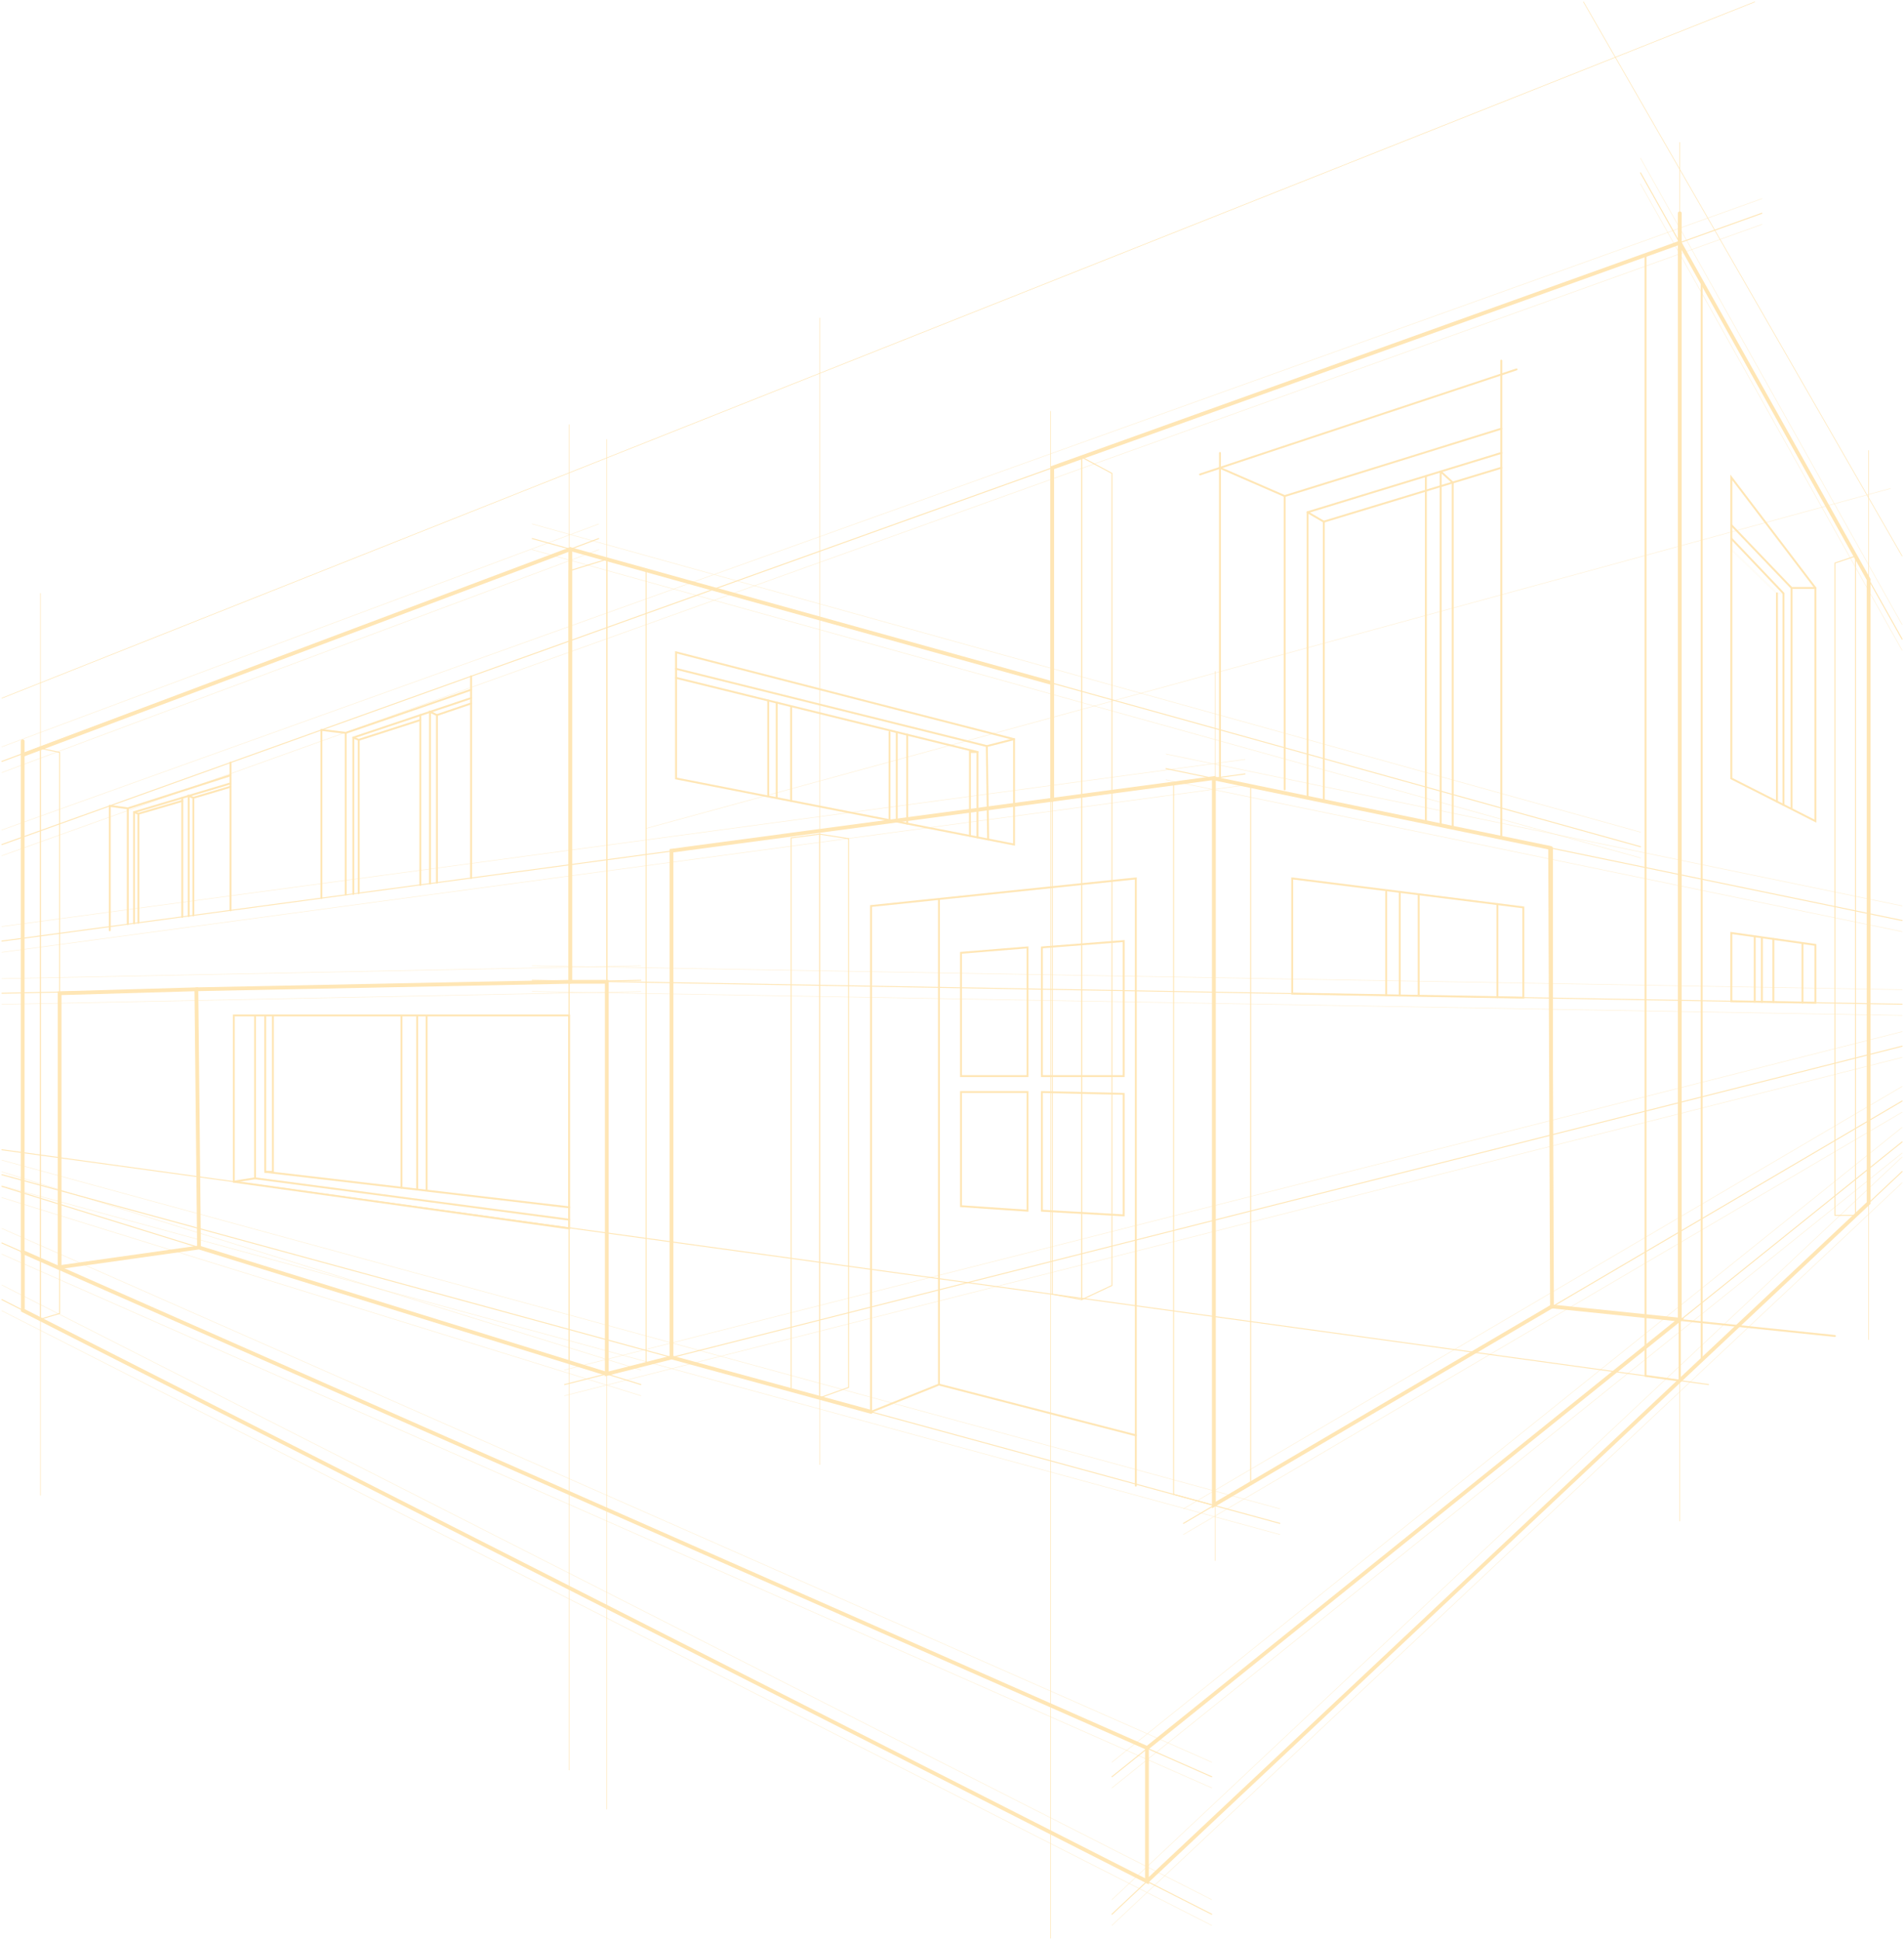 <svg width="1007" height="1026" viewBox="0 0 1007 1026" fill="none" xmlns="http://www.w3.org/2000/svg">
<g opacity="0.4">
<path opacity="0.5" d="M341.712 438.096L999.826 258.332" stroke="#FFC045" stroke-width="0.3" stroke-miterlimit="10" stroke-linecap="round"/>
<path d="M867.657 91.398L1006 338.016" stroke="#FFC045" stroke-width="0.5" stroke-miterlimit="10" stroke-linecap="round"/>
<path d="M1006 619.561L588.101 1012.32" stroke="#FFC045" stroke-width="0.5" stroke-miterlimit="10" stroke-linecap="round"/>
<path d="M1006 603.877L588.101 939.615" stroke="#FFC045" stroke-width="0.5" stroke-miterlimit="10" stroke-linecap="round"/>
<path d="M1 402.657L316.657 284.805" stroke="#FFC045" stroke-width="0.5" stroke-miterlimit="10" stroke-linecap="round"/>
<path d="M867.658 447.782L281.493 284.805" stroke="#FFC045" stroke-width="0.5" stroke-miterlimit="10" stroke-linecap="round"/>
<path d="M1 627.397L338.933 732.199" stroke="#FFC045" stroke-width="0.5" stroke-miterlimit="10" stroke-linecap="round"/>
<path d="M640.868 939.614L1 657.334" stroke="#FFC045" stroke-width="0.5" stroke-miterlimit="10" stroke-linecap="round"/>
<path d="M640.868 1012.32L1 687.27" stroke="#FFC045" stroke-width="0.5" stroke-miterlimit="10" stroke-linecap="round"/>
<path d="M616.672 406.467L1006 486.788" stroke="#FFC045" stroke-width="0.5" stroke-miterlimit="10" stroke-linecap="round"/>
<path d="M658.475 409.293L1 497.676" stroke="#FFC045" stroke-width="0.5" stroke-miterlimit="10" stroke-linecap="round"/>
<path d="M1 621.229L676.892 805.613" stroke="#FFC045" stroke-width="0.5" stroke-miterlimit="10" stroke-linecap="round"/>
<path d="M625.919 805.613L1006 582.271" stroke="#FFC045" stroke-width="0.5" stroke-miterlimit="10" stroke-linecap="round"/>
<path d="M931.836 112.783L1 446.628" stroke="#FFC045" stroke-width="0.5" stroke-miterlimit="10" stroke-linecap="round"/>
<path d="M338.933 518.418L1 525.251" stroke="#FFC045" stroke-width="0.5" stroke-miterlimit="10" stroke-linecap="round"/>
<path d="M281.493 518.418L1006 531.076" stroke="#FFC045" stroke-width="0.5" stroke-miterlimit="10" stroke-linecap="round"/>
<path d="M298.609 732.199L1006 553.271" stroke="#FFC045" stroke-width="0.5" stroke-miterlimit="10" stroke-linecap="round"/>
<g opacity="0.5">
<path d="M867.659 83.683L1006 330.324" stroke="#FFC045" stroke-width="0.3" stroke-miterlimit="10" stroke-linecap="round"/>
<path d="M1006 611.867L588.101 1004.6" stroke="#FFC045" stroke-width="0.3" stroke-miterlimit="10" stroke-linecap="round"/>
<path d="M1006 596.186L588.101 931.898" stroke="#FFC045" stroke-width="0.3" stroke-miterlimit="10" stroke-linecap="round"/>
<path d="M1 394.942L316.656 277.089" stroke="#FFC045" stroke-width="0.3" stroke-miterlimit="10" stroke-linecap="round"/>
<path d="M867.656 440.092L281.492 277.089" stroke="#FFC045" stroke-width="0.3" stroke-miterlimit="10" stroke-linecap="round"/>
<path d="M1 619.706L338.933 724.482" stroke="#FFC045" stroke-width="0.3" stroke-miterlimit="10" stroke-linecap="round"/>
<path d="M640.868 931.897L1 649.642" stroke="#FFC045" stroke-width="0.3" stroke-miterlimit="10" stroke-linecap="round"/>
<path d="M640.868 1004.6L1 679.58" stroke="#FFC045" stroke-width="0.3" stroke-miterlimit="10" stroke-linecap="round"/>
<path d="M616.672 398.773L1006 479.071" stroke="#FFC045" stroke-width="0.3" stroke-miterlimit="10" stroke-linecap="round"/>
<path d="M658.475 401.6L1 489.982" stroke="#FFC045" stroke-width="0.3" stroke-miterlimit="10" stroke-linecap="round"/>
<path d="M1 613.538L676.891 797.899" stroke="#FFC045" stroke-width="0.3" stroke-miterlimit="10" stroke-linecap="round"/>
<path d="M625.918 797.897L1006 574.556" stroke="#FFC045" stroke-width="0.3" stroke-miterlimit="10" stroke-linecap="round"/>
<path d="M931.835 105.067L1 438.913" stroke="#FFC045" stroke-width="0.3" stroke-miterlimit="10" stroke-linecap="round"/>
<path d="M338.933 510.729L1 517.536" stroke="#FFC045" stroke-width="0.3" stroke-miterlimit="10" stroke-linecap="round"/>
<path d="M281.492 510.729L1006 523.385" stroke="#FFC045" stroke-width="0.3" stroke-miterlimit="10" stroke-linecap="round"/>
<path d="M298.608 724.482L1006 545.578" stroke="#FFC045" stroke-width="0.3" stroke-miterlimit="10" stroke-linecap="round"/>
</g>
<g opacity="0.5">
<path d="M867.657 97.293L1006 343.91" stroke="#FFC045" stroke-width="0.3" stroke-miterlimit="10" stroke-linecap="round"/>
<path d="M1006 625.478L588.101 1018.21" stroke="#FFC045" stroke-width="0.3" stroke-miterlimit="10" stroke-linecap="round"/>
<path d="M1006 609.794L588.101 945.507" stroke="#FFC045" stroke-width="0.3" stroke-miterlimit="10" stroke-linecap="round"/>
<path d="M1 408.552L316.656 290.699" stroke="#FFC045" stroke-width="0.3" stroke-miterlimit="10" stroke-linecap="round"/>
<path d="M867.656 453.701L281.492 290.699" stroke="#FFC045" stroke-width="0.3" stroke-miterlimit="10" stroke-linecap="round"/>
<path d="M1 633.316L338.933 738.092" stroke="#FFC045" stroke-width="0.3" stroke-miterlimit="10" stroke-linecap="round"/>
<path d="M640.868 945.507L1 663.252" stroke="#FFC045" stroke-width="0.3" stroke-miterlimit="10" stroke-linecap="round"/>
<path d="M640.868 1018.21L1 693.19" stroke="#FFC045" stroke-width="0.3" stroke-miterlimit="10" stroke-linecap="round"/>
<path d="M616.672 412.387L1006 492.684" stroke="#FFC045" stroke-width="0.3" stroke-miterlimit="10" stroke-linecap="round"/>
<path d="M658.475 415.21L1 503.593" stroke="#FFC045" stroke-width="0.3" stroke-miterlimit="10" stroke-linecap="round"/>
<path d="M1 627.125L676.891 811.511" stroke="#FFC045" stroke-width="0.3" stroke-miterlimit="10" stroke-linecap="round"/>
<path d="M625.918 811.508L1006 588.166" stroke="#FFC045" stroke-width="0.3" stroke-miterlimit="10" stroke-linecap="round"/>
<path d="M931.835 118.677L1 452.522" stroke="#FFC045" stroke-width="0.3" stroke-miterlimit="10" stroke-linecap="round"/>
<path d="M338.933 524.339L1 531.146" stroke="#FFC045" stroke-width="0.3" stroke-miterlimit="10" stroke-linecap="round"/>
<path d="M281.492 524.339L1006 536.996" stroke="#FFC045" stroke-width="0.3" stroke-miterlimit="10" stroke-linecap="round"/>
<path d="M298.608 738.092L1006 559.188" stroke="#FFC045" stroke-width="0.3" stroke-miterlimit="10" stroke-linecap="round"/>
</g>
<path d="M12.091 399.216V692.948L21.41 697.618V395.75L12.091 399.216Z" stroke="#FFC045" stroke-width="0.5" stroke-miterlimit="10" stroke-linecap="round"/>
<path d="M21.412 395.75L31.518 397.889V694.595L21.412 697.618" stroke="#FFC045" stroke-width="0.5" stroke-miterlimit="10" stroke-linecap="round"/>
<path d="M320.934 726.544V295.764L341.712 301.54V721.285L320.934 726.544Z" stroke="#FFC045" stroke-width="0.5" stroke-miterlimit="10" stroke-linecap="round"/>
<path d="M320.932 295.764L300.99 301.908V720.375L320.932 726.544V295.764Z" stroke="#FFC045" stroke-width="0.5" stroke-miterlimit="10" stroke-linecap="round"/>
<path d="M418.409 443.112V735.1L433.508 739.204V441.121L418.409 443.112Z" stroke="#FFC045" stroke-width="0.5" stroke-miterlimit="10" stroke-linecap="round"/>
<path d="M433.507 441.121L448.826 443.505V733.698L433.507 739.204" stroke="#FFC045" stroke-width="0.5" stroke-miterlimit="10" stroke-linecap="round"/>
<path d="M642.073 796.103V411.677L620.704 414.38V790.278L642.073 796.103Z" stroke="#FFC045" stroke-width="0.5" stroke-miterlimit="10" stroke-linecap="round"/>
<path d="M642.073 411.677L661.474 415.707V784.699L642.073 796.103V411.677Z" stroke="#FFC045" stroke-width="0.5" stroke-miterlimit="10" stroke-linecap="round"/>
<path d="M888.39 128.363V730.109L899.995 719.197V149.008L888.39 128.363Z" stroke="#FFC045" stroke-miterlimit="10" stroke-linecap="round"/>
<path d="M888.387 128.363L870.29 134.852V727.603L888.387 730.109V128.363Z" stroke="#FFC045" stroke-miterlimit="10" stroke-linecap="round"/>
<path d="M988.295 306.459V636.2L981.361 642.737V294.071L988.295 306.459Z" stroke="#FFC045" stroke-width="0.5" stroke-miterlimit="10" stroke-linecap="round"/>
<path d="M981.359 294.071L970.466 297.758V642.737H981.359" stroke="#FFC045" stroke-width="0.5" stroke-miterlimit="10" stroke-linecap="round"/>
<path d="M556.505 247.395V684.444L572.144 687.294V241.791L556.505 247.395Z" stroke="#FFC045" stroke-width="0.5" stroke-miterlimit="10" stroke-linecap="round"/>
<path d="M572.139 241.791L588.098 250.344V679.797L572.139 687.294V241.791Z" stroke="#FFC045" stroke-width="0.5" stroke-miterlimit="10" stroke-linecap="round"/>
<path d="M903.608 732.199L1 608.03" stroke="#FFC045" stroke-width="0.5" stroke-miterlimit="10" stroke-linecap="round"/>
<path d="M970.469 706.512L820.841 691.077V448.368" stroke="#FFC045" stroke-miterlimit="10" stroke-linecap="round"/>
<path d="M802.104 195.341L634.675 250.911" stroke="#FFC045" stroke-miterlimit="10" stroke-linecap="round"/>
<path d="M645.222 239.533V411.678" stroke="#FFC045" stroke-miterlimit="10" stroke-linecap="round"/>
<path d="M645.222 247.42L679.451 262.338L794.014 226.7" stroke="#FFC045" stroke-miterlimit="10" stroke-linecap="round"/>
<path d="M679.449 262.341V417.429" stroke="#FFC045" stroke-miterlimit="10" stroke-linecap="round"/>
<path d="M691.57 421.875V270.891L794.01 239.53" stroke="#FFC045" stroke-miterlimit="10" stroke-linecap="round"/>
<path d="M691.57 270.895L700.127 275.884L794.01 247.373" stroke="#FFC045" stroke-miterlimit="10" stroke-linecap="round"/>
<path d="M700.13 275.881V423.694" stroke="#FFC045" stroke-miterlimit="10" stroke-linecap="round"/>
<path d="M754.127 251.746V434.804" stroke="#FFC045" stroke-miterlimit="10" stroke-linecap="round"/>
<path d="M761.95 436.424V249.336L768.319 255.161V437.727" stroke="#FFC045" stroke-linecap="round" stroke-linejoin="round"/>
<path d="M915.683 252.484V411.678L960.14 434.24V310.931L915.683 252.484Z" stroke="#FFC045" stroke-miterlimit="10" stroke-linecap="round"/>
<path d="M960.14 310.931H947.527L915.683 277.677" stroke="#FFC045" stroke-miterlimit="10" stroke-linecap="round"/>
<path d="M947.526 310.929V427.453" stroke="#FFC045" stroke-miterlimit="10" stroke-linecap="round"/>
<path d="M943.248 425.686V313.783L915.683 284.805" stroke="#FFC045" stroke-miterlimit="10" stroke-linecap="round"/>
<path opacity="0.1" d="M943.248 313.782H939.806L915.683 290.629" stroke="#FFC045" stroke-miterlimit="10" stroke-linecap="round"/>
<path d="M939.805 313.78V423.915" stroke="#FFC045" stroke-miterlimit="10" stroke-linecap="round"/>
<path d="M600.714 785.656V464.543L460.678 479.143V746.626L496.603 732.198V475.406" stroke="#FFC045" stroke-miterlimit="10" stroke-linecap="round"/>
<path d="M496.576 732.199L600.712 759.039" stroke="#FFC045" stroke-miterlimit="10" stroke-linecap="round"/>
<path d="M543.446 501.019L508.26 503.869V569.075H543.446V501.019Z" stroke="#FFC045" stroke-miterlimit="10" stroke-linecap="round"/>
<path d="M551.044 501.02V569.076H594.296V497.677L551.044 501.02Z" stroke="#FFC045" stroke-miterlimit="10" stroke-linecap="round"/>
<path d="M508.26 577.504H543.446V640.252L508.26 637.868V577.504Z" stroke="#FFC045" stroke-miterlimit="10" stroke-linecap="round"/>
<path d="M551.044 577.504V640.252L594.296 642.734V578.462L551.044 577.504Z" stroke="#FFC045" stroke-miterlimit="10" stroke-linecap="round"/>
<path d="M683.434 464.543V525.447L805.668 527.585V479.854L683.434 464.543Z" stroke="#FFC045" stroke-miterlimit="10" stroke-linecap="round"/>
<path d="M791.947 527.34V478.135" stroke="#FFC045" stroke-miterlimit="10" stroke-linecap="round"/>
<path d="M740.31 471.67V526.455" stroke="#FFC045" stroke-miterlimit="10" stroke-linecap="round"/>
<path d="M750.319 472.925V526.457" stroke="#FFC045" stroke-miterlimit="10" stroke-linecap="round"/>
<path d="M733.13 471.67V526.356" stroke="#FFC045" stroke-miterlimit="10" stroke-linecap="round"/>
<path d="M915.683 493.398V529.504L960.14 530.29V499.69L915.683 493.398Z" stroke="#FFC045" stroke-miterlimit="10" stroke-linecap="round"/>
<path d="M953.303 498.731V530.166" stroke="#FFC045" stroke-miterlimit="10" stroke-linecap="round"/>
<path d="M937.908 496.544V529.897" stroke="#FFC045" stroke-miterlimit="10" stroke-linecap="round"/>
<path d="M931.838 496.053V529.799" stroke="#FFC045" stroke-miterlimit="10" stroke-linecap="round"/>
<path d="M928.048 495.143V529.724" stroke="#FFC045" stroke-miterlimit="10" stroke-linecap="round"/>
<path d="M11.998 392V662.064L606.72 924.387L888.294 697.875L820.747 690.894L641.981 795.917V411.49L355.145 449.882V717.685" stroke="#FFC045" stroke-width="2" stroke-miterlimit="10" stroke-linecap="round"/>
<path d="M888.413 112.78V462.527" stroke="#FFC045" stroke-width="2" stroke-miterlimit="10" stroke-linecap="round"/>
<path d="M301.653 290.407V519.205H320.932V726.547L355.235 717.87L460.674 746.627" stroke="#FFC045" stroke-width="2" stroke-miterlimit="10" stroke-linecap="round"/>
<path d="M105.262 659.719L31.518 670.115V525.252L103.86 523.163L105.262 659.719ZM105.262 659.719L320.937 726.547" stroke="#FFC045" stroke-width="2" stroke-miterlimit="10" stroke-linecap="round"/>
<path d="M12.091 662.25V692.948L606.615 994.915V924.573" stroke="#FFC045" stroke-width="2" stroke-miterlimit="10" stroke-linecap="round"/>
<path d="M606.615 994.914L988.294 636.197V306.456L888.386 128.363L556.503 247.395V361.265L301.656 290.407L12.091 399.215" stroke="#FFC045" stroke-width="2" stroke-miterlimit="10" stroke-linecap="round"/>
<path d="M556.505 361.268V423.057" stroke="#FFC045" stroke-width="2" stroke-miterlimit="10" stroke-linecap="round"/>
<path d="M888.413 698.061V462.528" stroke="#FFC045" stroke-width="2" stroke-miterlimit="10" stroke-linecap="round"/>
<path d="M642.073 411.677L819.831 448.372L820.838 691.081" stroke="#FFC045" stroke-width="2" stroke-miterlimit="10" stroke-linecap="round"/>
<path d="M357.548 344.97V411.675L536.314 446.625V390.907L357.548 344.97Z" stroke="#FFC045" stroke-miterlimit="10" stroke-linecap="round"/>
<path d="M536.314 390.906L521.903 394.568L522.617 443.946" stroke="#FFC045" stroke-miterlimit="10" stroke-linecap="round"/>
<path d="M521.881 394.545L357.548 353.696" stroke="#FFC045" stroke-miterlimit="10" stroke-linecap="round"/>
<path d="M516.962 442.841V397.666L357.548 358.464" stroke="#FFC045" stroke-miterlimit="10" stroke-linecap="round"/>
<path d="M516.962 397.667H513.004V442.08" stroke="#FFC045" stroke-miterlimit="10" stroke-linecap="round"/>
<path d="M479.807 388.525V435.568" stroke="#FFC045" stroke-miterlimit="10" stroke-linecap="round"/>
<path d="M474.273 387.171V434.067" stroke="#FFC045" stroke-miterlimit="10" stroke-linecap="round"/>
<path d="M470.465 387.171V433.919" stroke="#FFC045" stroke-miterlimit="10" stroke-linecap="round"/>
<path d="M418.409 374.12V423.571" stroke="#FFC045" stroke-miterlimit="10" stroke-linecap="round"/>
<path d="M410.786 422.074V371.542" stroke="#FFC045" stroke-miterlimit="10" stroke-linecap="round"/>
<path d="M406.311 370.433V421.014" stroke="#FFC045" stroke-miterlimit="10" stroke-linecap="round"/>
<path d="M301.659 519.204L103.861 523.161" stroke="#FFC045" stroke-width="2" stroke-miterlimit="10" stroke-linecap="round"/>
<path d="M249.155 357.626V464.321" stroke="#FFC045" stroke-miterlimit="10" stroke-linecap="round"/>
<path d="M169.982 386.016V474.963" stroke="#FFC045" stroke-miterlimit="10" stroke-linecap="round"/>
<path d="M121.907 403.27V481.428" stroke="#FFC045" stroke-miterlimit="10" stroke-linecap="round"/>
<path d="M58.053 426.153V491.974" stroke="#FFC045" stroke-miterlimit="10" stroke-linecap="round"/>
<path d="M58.053 426.153L67.569 427.48V488.729" stroke="#FFC045" stroke-miterlimit="10" stroke-linecap="round"/>
<path d="M67.567 427.481L121.91 410.006" stroke="#FFC045" stroke-miterlimit="10" stroke-linecap="round"/>
<path d="M169.982 386.016L182.842 387.564V472.973" stroke="#FFC045" stroke-miterlimit="10" stroke-linecap="round"/>
<path d="M182.843 387.566L249.16 364.757" stroke="#FFC045" stroke-miterlimit="10" stroke-linecap="round"/>
<path d="M186.873 472.703V390.047L249.158 369.155" stroke="#FFC045" stroke-miterlimit="10" stroke-linecap="round"/>
<path d="M222.309 378.152V467.936" stroke="#FFC045" stroke-miterlimit="10" stroke-linecap="round"/>
<path d="M227.422 467.248V376.432L231.087 378.152V466.756" stroke="#FFC045" stroke-miterlimit="10" stroke-linecap="round"/>
<path d="M186.873 390.048L189.724 391.251V472.311" stroke="#FFC045" stroke-miterlimit="10" stroke-linecap="round"/>
<path d="M189.727 391.25L222.307 380.779" stroke="#FFC045" stroke-miterlimit="10" stroke-linecap="round"/>
<path d="M231.086 378.152L249.159 372.007" stroke="#FFC045" stroke-miterlimit="10" stroke-linecap="round"/>
<path d="M70.906 488.286V429.495L121.904 414.281" stroke="#FFC045" stroke-miterlimit="10" stroke-linecap="round"/>
<path d="M96.405 421.901V484.87" stroke="#FFC045" stroke-miterlimit="10" stroke-linecap="round"/>
<path d="M99.802 484.403V420.868L102.26 421.901V484.084" stroke="#FFC045" stroke-miterlimit="10" stroke-linecap="round"/>
<path d="M70.906 429.495L73.192 430.331V487.967" stroke="#FFC045" stroke-miterlimit="10" stroke-linecap="round"/>
<path d="M73.194 430.329L96.407 423.546" stroke="#FFC045" stroke-miterlimit="10" stroke-linecap="round"/>
<path d="M102.26 421.901L121.907 416.077" stroke="#FFC045" stroke-miterlimit="10" stroke-linecap="round"/>
<path d="M21.387 313.78V790.769" stroke="#FFC045" stroke-width="0.3" stroke-miterlimit="10" stroke-linecap="round"/>
<path d="M300.97 224.587V936.05" stroke="#FFC045" stroke-width="0.3" stroke-miterlimit="10" stroke-linecap="round"/>
<path d="M320.934 232.429V956.72" stroke="#FFC045" stroke-width="0.3" stroke-miterlimit="10" stroke-linecap="round"/>
<path d="M555.668 217.461V1025" stroke="#FFC045" stroke-width="0.3" stroke-miterlimit="10" stroke-linecap="round"/>
<path d="M888.413 75.3V804.386" stroke="#FFC045" stroke-width="0.3" stroke-miterlimit="10" stroke-linecap="round"/>
<path d="M433.507 168.179V774.546" stroke="#FFC045" stroke-width="0.3" stroke-miterlimit="10" stroke-linecap="round"/>
<path d="M988.292 238.226V708.455" stroke="#FFC045" stroke-width="0.3" stroke-miterlimit="10" stroke-linecap="round"/>
<path d="M642.764 355.047V825.276" stroke="#FFC045" stroke-width="0.3" stroke-miterlimit="10" stroke-linecap="round"/>
<path d="M1 369.205L928.05 1" stroke="#FFC045" stroke-width="0.3" stroke-miterlimit="10" stroke-linecap="round"/>
<path d="M1006 294.07L837.484 1" stroke="#FFC045" stroke-width="0.3" stroke-miterlimit="10" stroke-linecap="round"/>
<path d="M794.012 190.722V442.451" stroke="#FFC045" stroke-miterlimit="10" stroke-linecap="round"/>
<path d="M123.655 537H300.995V649.642L123.655 624.915V537Z" stroke="#FFC045" stroke-miterlimit="10" stroke-linecap="round"/>
<path d="M134.893 537V623.122L123.655 624.915" stroke="#FFC045" stroke-miterlimit="10" stroke-linecap="round"/>
<path d="M134.892 623.122L300.97 644.997" stroke="#FFC045" stroke-miterlimit="10" stroke-linecap="round"/>
<path d="M140.274 537V619.705L300.99 638.458" stroke="#FFC045" stroke-miterlimit="10" stroke-linecap="round"/>
<path d="M212.323 537V628.11" stroke="#FFC045" stroke-miterlimit="10" stroke-linecap="round"/>
<path d="M225.626 629.07V537" stroke="#FFC045" stroke-miterlimit="10" stroke-linecap="round"/>
<path d="M220.633 537V629.07" stroke="#FFC045" stroke-miterlimit="10" stroke-linecap="round"/>
<path d="M140.274 619.705H144.331V537" stroke="#FFC045" stroke-miterlimit="10" stroke-linecap="round"/>
</g>
</svg>
